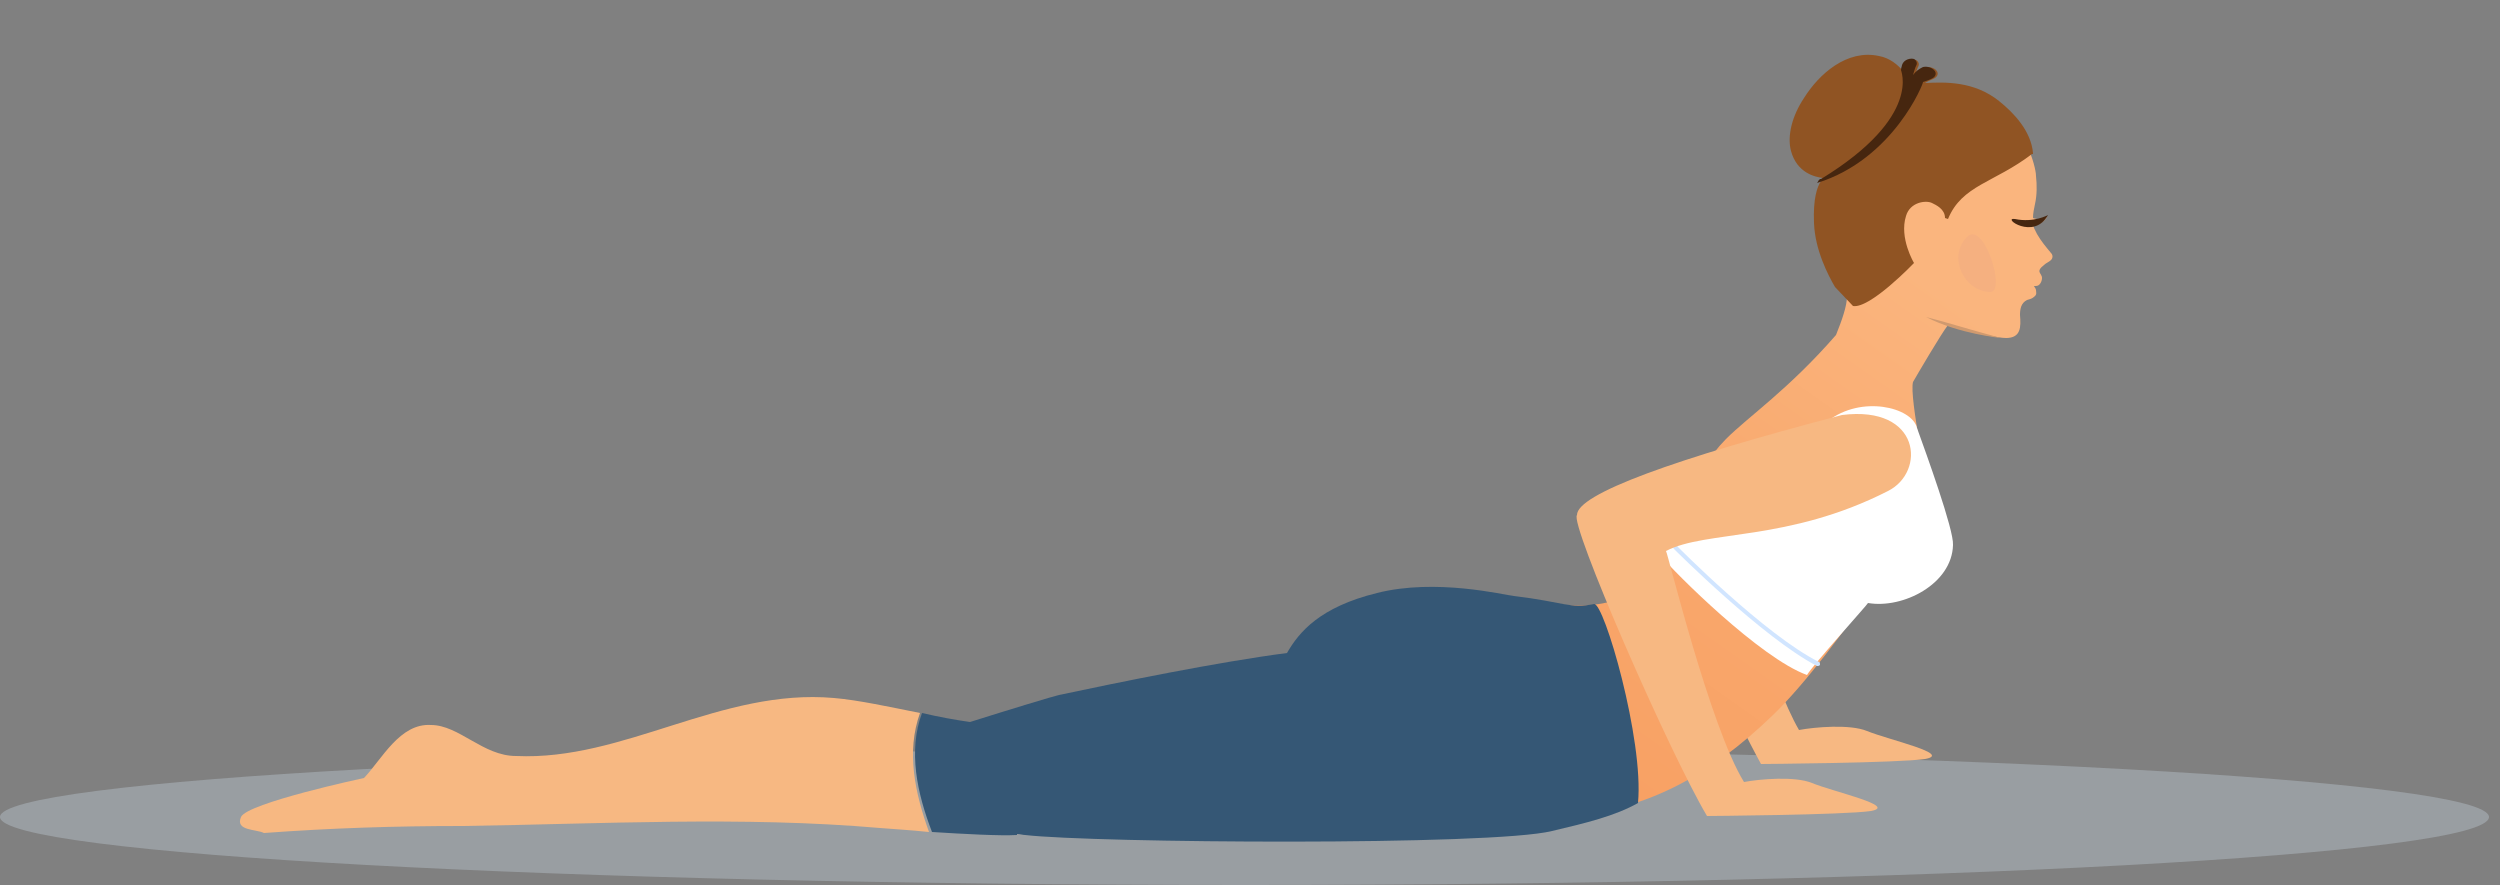 <?xml version="1.0" encoding="utf-8"?>
<!-- Generator: Adobe Illustrator 26.5.0, SVG Export Plug-In . SVG Version: 6.00 Build 0)  -->
<svg version="1.1" id="Layer_1" xmlns="http://www.w3.org/2000/svg" xmlns:xlink="http://www.w3.org/1999/xlink" x="0px" y="0px"
	 viewBox="0 0 250 88.5" style="enable-background:new 0 0 250 88.5;" xml:space="preserve">
<rect x="0" y="0" width="250" height="88.5" fill="#808080" stroke="none"/>
<style type="text/css">
	.st0{opacity:0.5;fill:#B2BCC4;enable-background:new    ;}
	.st1{fill:#F7B882;}
	.st2{fill:url(#SVGID_1_);}
	.st3{fill:#905423;}
	.st4{fill:#46260F;}
	.st5{fill:#D09A6F;}
	.st6{fill:#F5B080;}
	.st7{fill:#FFFFFF;}
	.st8{fill:#355775;}
	.st9{fill:#D1E5FF;}
</style>
<g>
	<g>
		<path class="st0" d="M248.9,81.7c0-3.7-55.7-6.8-124.5-6.8S0,78,0,81.7s55.7,6.8,124.5,6.8C193.2,88.5,248.9,85.5,248.9,81.7z"/>
		<g>
			<path class="st1" d="M186.7,73.1c-1.7-0.7-5.2-0.4-6.8-0.1c-0.7-1.2-1.4-2.8-2.2-4.8c-1.4,1.1-2.9,2.2-4,3.5
				c0.9,1.9,1.8,3.6,2.4,4.7c0,0,13.7-0.1,16.4-0.5C195.3,75.4,188.9,74,186.7,73.1L186.7,73.1z"/>
			<g>
				
					<linearGradient id="SVGID_1_" gradientUnits="userSpaceOnUse" x1="331.192" y1="6.405" x2="365.418" y2="54.892" gradientTransform="matrix(1 0 0 -1 -172.5 83)">
					<stop  offset="0" style="stop-color:#F8A164"/>
					<stop  offset="0.46" style="stop-color:#F9A86D"/>
					<stop  offset="1" style="stop-color:#FAB57E"/>
				</linearGradient>
				<path class="st2" d="M184.3,28.9c0.1,0.2,0.3,0.5,0.4,0.7c0,1-0.5,2.4-1.1,3.9c-4.8,5.5-8.7,8.1-11,10.4
					c-7.2,7.3-3.7,18.8-18.5,16.3c3.4,4.9-0.5,16.2,2.4,21.4c7.7-0.4,14.4-3.9,20.8-10.1s16.4-21.8,15.4-22.1
					c0.2-0.7-1.8-9.6-1.4-11.2c0.4-0.7,2.8-4.8,3.5-5.7c0.4,0.1,0.7,0.2,1.1,0.3c1.6,0.5,3.9,1,4.7,1c1.5,0,1.5-1.1,1.4-2.3
					c0-0.6,0.1-1.2,0.7-1.5c0.3-0.1,0.5-0.1,0.8-0.4c0.2-0.2,0.1-0.4,0.1-0.6c-0.1-0.4-0.4-0.4,0-0.4s0.6-0.5,0.6-0.8
					c0-0.5-0.7-0.6,0.2-1.3c0.2-0.2,0.5-0.3,0.7-0.5s0.2-0.5,0-0.7c-0.5-0.6-1-1.2-1.4-1.9c-0.1-0.2-0.2-0.4-0.3-0.6
					c0-0.1-0.1-0.2-0.1-0.3c0.4,0.1,1.1-0.3,1.4-0.8c-0.4,0.2-0.9,0.3-1.4,0.1c0-0.5,0.1-0.9,0.2-1.4c0.2-0.9,0.2-1.9,0.1-2.8
					c0-0.5-0.3-1.8-1-3.3C186.4,16,185.6,28.3,184.3,28.9L184.3,28.9z"/>
				<path class="st3" d="M183.5,28.7c-0.7-1.2-2-3.7-2.1-6.4c-0.1-2.4,0.3-3.6,0.7-4.2c0.1-0.1,0.1-0.2,0.2-0.3
					c-0.8-0.1-2.6-0.5-3.2-2.7c-0.4-1.5,0.1-3.5,1.3-5.3c1.5-2.4,4.3-4.9,7.5-4.2c1.1,0.2,1.9,0.9,2.4,1.5c0-0.2,0.1-0.4,0.1-0.5
					c0.2-0.6,0.9-0.7,1.2-0.6c0.2,0.1,0.4,0.4,0.2,0.7c-0.1,0.2-0.2,0.6-0.3,0.9c0.3-0.4,0.6-0.6,1-0.8s0.9,0,1.1,0.2
					c0.3,0.3,0.2,0.7-0.3,0.9c-0.2,0.1-0.5,0.2-0.8,0.4c2-0.1,4.9-0.2,7.4,1.8c1.5,1.2,3.2,3,3.4,5.2v0.1h-0.1
					c-3.8,2.9-7,3.1-8.4,6.5l-0.3-0.1c0-0.9-0.9-1.3-1.3-1.5c-0.6-0.3-2.2-0.1-2.6,1.3c-0.7,2.2,0.8,4.7,0.8,4.7s-4.4,4.6-6.1,4.3
					L183.5,28.7L183.5,28.7L183.5,28.7z"/>
				<path class="st4" d="M193.4,7c0.3,0.3,0.2,0.7-0.3,0.9c-0.2,0.1-0.5,0.2-0.8,0.3c0.1,0-2.9,7.7-10.6,10.1
					c0.1-0.1,0.1-0.2,0.2-0.3l0.1-0.1c0,0,0,0,0.1,0c10.3-6.3,7.9-11,8-10.9c0-0.2,0.1-0.4,0.1-0.5c0.2-0.6,0.9-0.7,1.2-0.6
					c0.2,0.1,0.4,0.4,0.2,0.7c-0.1,0.2-0.2,0.6-0.3,0.9c0.3-0.4,0.6-0.6,1-0.8C192.8,6.6,193.2,6.8,193.4,7L193.4,7z"/>
				<path class="st4" d="M204.8,21.5c0,0-1.4,0.8-3.3,0.4C200.1,21.7,203.4,24.1,204.8,21.5z"/>
				<path class="st5" d="M200.1,33.8c0,0-4.2-0.4-7.5-2.1C194.6,32.2,197.1,33,200.1,33.8z"/>
				<path class="st6" d="M199,29.2c-2.6-0.1-4.2-3.4-2.4-5.4C198.3,21.7,200.7,29.3,199,29.2z"/>
				<path class="st7" d="M191.7,42.8c-0.5-2.1-5.6-3.3-8.9-0.7c-1.7,1.4-3.9,5.2-5.7,6.1c-3.8,1.8-4.4,0.5-5.8-0.9
					c-1.6,2.7-4.2,5.6-5.2,8.3c1.3,1.6,9.9,10.2,14.6,11.9c0.5-0.9,6.1-7.1,6.1-7.2c3.5,0.6,8.4-1.9,8.5-5.8
					C195.4,53,192.6,45.3,191.7,42.8z"/>
			</g>
			<path class="st8" d="M159.4,60.4c-2.4,0.5-3-0.2-8-0.8c-1-0.1-7.8-1.8-13.7-0.3c-5.7,1.4-7.8,3.9-9,6c-6.9,0.9-16.7,2.9-22.8,4.2
				c-0.5,0.1-5.1,1.5-8.9,2.7c-1.4-0.2-3.1-0.5-4.8-0.9c-1.4,3.8-0.5,8,1,11.9c3.2,0.2,6.8,0.4,8.5,0.3v-0.1c0.3,0,0.6,0.1,0.8,0.1
				c6.9,0.8,46.7,1.1,52.7-0.4c3.4-0.8,6.3-1.5,8.6-2.8C164.4,74,160.4,60.2,159.4,60.4z"/>
			<path class="st1" d="M92,71.3c-3-0.6-6.2-1.3-8.6-1.5c-11.3-1-21,6.3-31.8,5.8c-3.3,0-5.7-3.1-8.5-3.1c-3.1-0.2-4.9,3.4-6.7,5.3
				c0,0-11.7,2.5-12.3,3.9c-0.6,1.4,1.5,1.2,2.3,1.6c6.8-0.5,13.1-0.7,19.8-0.7c13.9-0.2,28-1,41.8,0.2c1.2,0.1,3,0.2,4.9,0.4
				C91.5,79.3,90.6,75.2,92,71.3L92,71.3z"/>
			<path class="st9" d="M181.8,66.6h-0.1c-5.4-2.8-14.2-11.6-14.3-11.7s-0.1-0.2,0-0.3s0.2-0.1,0.3,0s8.8,8.9,14.2,11.6
				c0.1,0,0.1,0.2,0.1,0.3C182,66.5,181.9,66.6,181.8,66.6z"/>
			<path class="st1" d="M184.2,41.5c-16.8,4.4-26.5,7.9-26.5,10c-0.8,0.8,9.2,23.7,13,30.1c0,0,13.7-0.1,16.4-0.5
				c2.7-0.5-3.7-1.9-5.9-2.8c-1.7-0.7-5.2-0.4-6.8-0.1c-3.4-5.5-7.6-22.8-7.8-23.1c4-2.1,12.2-0.9,22.2-6
				C192.6,47.2,192.1,40.5,184.2,41.5L184.2,41.5z"/>
		</g>
	</g>
</g>
</svg>
